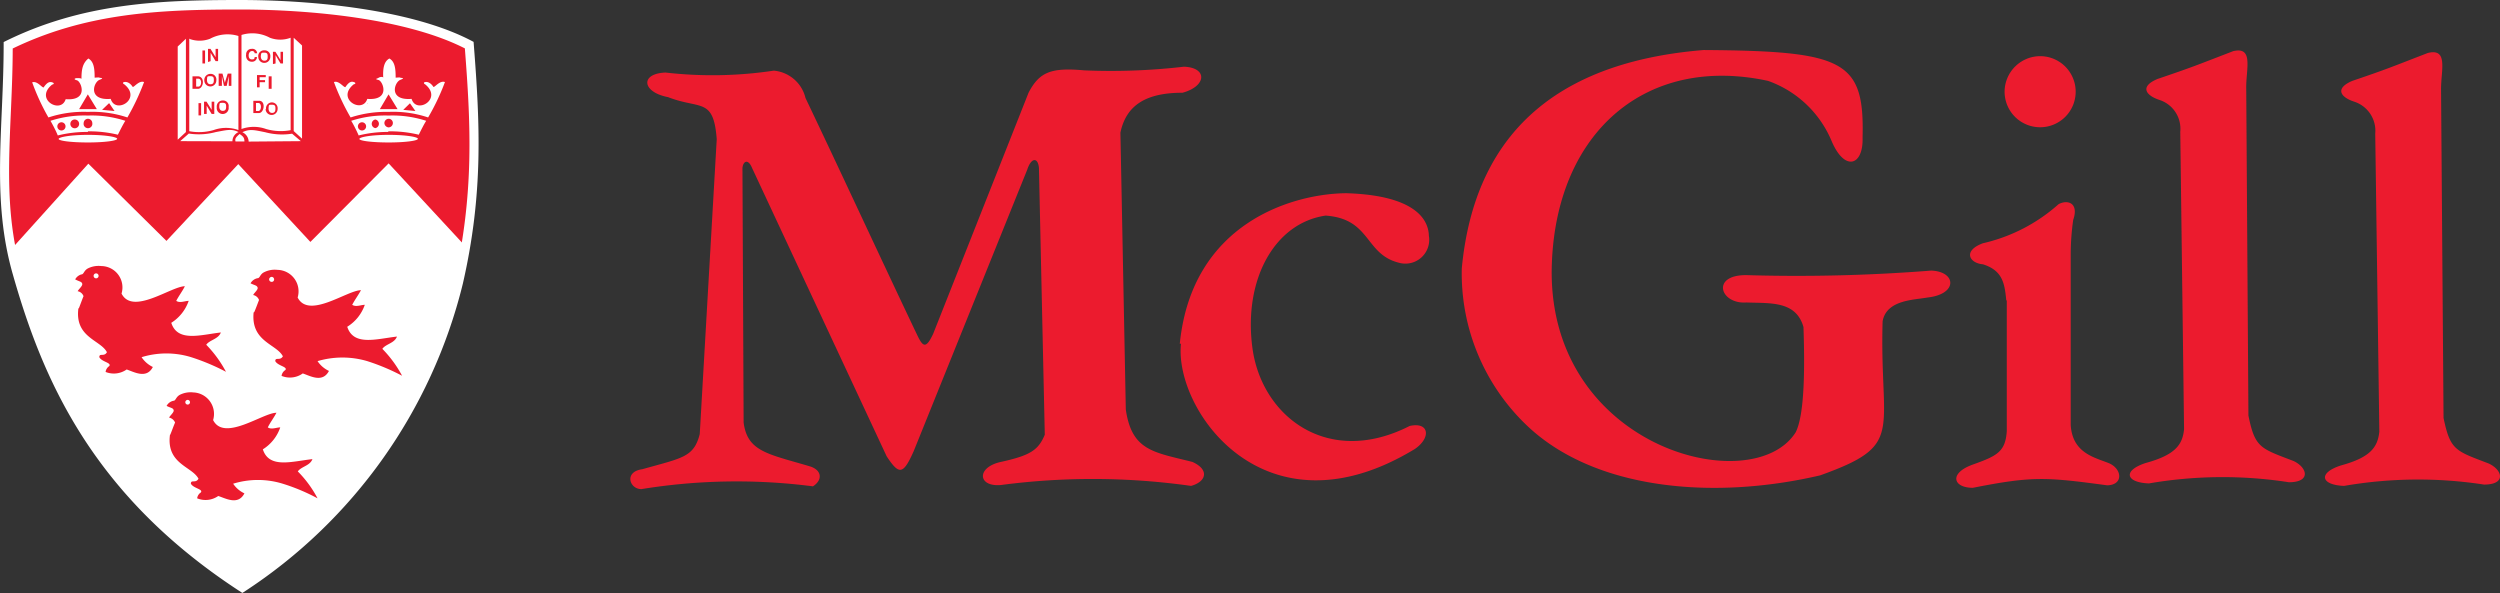 <svg xmlns="http://www.w3.org/2000/svg" id="Layer_1" data-name="Layer 1" viewBox="0 0 170.92 40.54">
    <rect x="0" y="0" width="170.92" height="40.54" fill="#333333" stroke="none"/>
    <defs>
        <style>
            .cls-1 {
                fill: #ec1b2e;
            }

            .cls-10 {
                fill: #fff;
            }

            .cls-1,
            .cls-2,
            .cls-3,
            .cls-4 {
                fill-rule: evenodd;
            }

            .cls-2 {
                fill: none;
            }

            .cls-2,
            .cls-3 {
                stroke: #fff;
                stroke-width: 0.5px;
            }

            .cls-3,
            .cls-4 {
                fill: #ec1b2e;
            }
        </style>
    </defs>
    <path class="cls-1"
        d="M140.91,5.5a2.43,2.43,0,1,1-2.43,2.41,2.44,2.44,0,0,1,2.43-2.41ZM164.1,31.17c-.11,1.06-.6,1.76-2.62,2.31-1.59.51-1.39,1.34.21,1.4a29.64,29.64,0,0,1,9.57-.09c1.53,0,1.27-1,.32-1.44-2.27-.87-2.63-.89-3.09-3.12l-.17-22.49c0-1.29.5-2.8-.9-2.46-2.59,1-2.81,1.11-5.17,1.91-1.24.53-.77,1.13.13,1.42a2.09,2.09,0,0,1,1.44,2.19l.28,20.37ZM150.75,31c-.1,1.06-.6,1.76-2.61,2.31-1.59.51-1.4,1.34.21,1.4a29.62,29.62,0,0,1,9.57-.08c1.52,0,1.27-1,.32-1.45-2.27-.87-2.64-.89-3.09-3.11L155,7.62c0-1.3.5-2.8-.9-2.46-2.59,1-2.81,1.1-5.17,1.9-1.25.53-.77,1.13.13,1.43a2.07,2.07,0,0,1,1.43,2.18L150.75,31Zm-12.16-8.85c-.11-1.14-.26-2-1.59-2.42-.94-.08-1.39-.93,0-1.44a11.67,11.67,0,0,0,5.17-2.67c.64-.34,1.4-.07,1,1.08A17.15,17.15,0,0,0,143,19l0,11.71c.11,1.91,1.61,2.22,2.57,2.6s1.06,1.51-.08,1.53c-4.21-.57-5.13-.63-9.18.17-1.36,0-1.65-1,0-1.59s2.23-.87,2.32-2.29l0-8.89ZM101.37,20c.95-10,7.43-14.18,16.54-14.92,9.61.07,11,.7,10.86,6,.06,1.91-1.23,2.35-2.13.19a7.38,7.38,0,0,0-4.33-4.08C114,5.39,107.89,10.65,107.53,19.6,107,32.23,121.24,35.92,124.2,31.21c.62-1.23.62-4.5.53-7.19-.51-1.79-2.23-1.62-3.9-1.68-1.8.13-2.45-1.89,0-1.87a117.18,117.18,0,0,0,12.63-.31c1.72.06,1.85,1.61-.25,1.84-.91.17-2.81.15-3.07,1.63-.22,7.68,1.59,8.43-4.27,10.53-7.47,1.74-15.51.93-20.06-3.42A14.35,14.35,0,0,1,101.37,20ZM82.09,25.16c.83-8.32,7.81-10.27,11.39-10.29,4.25.13,5.6,1.51,5.64,2.91a1.63,1.63,0,0,1-2.06,1.84c-2.34-.59-1.89-3-5-3.22-3.51.51-5.64,4.41-5,9.08s5.17,8.15,10.75,5.3c1.35-.29,1.46.81.36,1.57-10.25,6.24-16.47-2.65-16-7.19Zm-31.66-14c-.22-2.86-1.12-2-3.33-2.86-1.78-.34-1.93-1.61-.17-1.68a28.16,28.16,0,0,0,7.4-.13A2.45,2.45,0,0,1,56.5,8.36c2.21,4.62,5.42,11.56,7.63,16.19.39.82.6,1,1.1-.07L71.75,8c.73-1.4,1.52-1.74,3.8-1.53a43.23,43.23,0,0,0,6.82-.25C84,6.28,83.93,7.55,82.28,8c-2.53,0-3.86.87-4.25,2.73l.37,18.93c.41,2.82,1.89,2.91,4.55,3.58,1.2.54.94,1.36-.09,1.64a48,48,0,0,0-13-.06c-1.59.14-1.69-1.21,0-1.58,2-.44,2.56-.8,3-1.86l-.4-18.25c-.07-.72-.52-.72-.8.13L63.9,32.5c-.73,1.64-1,1.64-1.85.36l-9.2-19.71c-.28-.68-.62-.46-.66,0l.08,17.4c.26,2,1.67,2.14,4.55,3,.81.26.86.93.19,1.36a40.55,40.55,0,0,0-11.73.19c-.82,0-1.2-1.19.06-1.36,2.77-.78,3.52-.82,3.93-2.4L50.43,11.2Z"
        transform="translate(-1.43 -1.66)" />
    <path class="cls-2"
        d="M2.53,20.29c-1.45-5.12-.6-9.87-.6-15.6C7.12,2.14,12.25,1.91,17.82,1.91c4.81,0,11.64.61,15.75,2.77.42,5.41.67,10.17-.74,16.32A34.84,34.84,0,0,1,18,41.9C7.86,35.31,4.53,27.34,2.53,20.29Z"
        transform="translate(-1.43 -1.66)" />
    <path class="cls-3"
        d="M2.65,20.31c-1.45-5.09-.6-9.8-.6-15.49C7.2,2.29,12.3,2.06,17.82,2.06c4.78,0,11.55.61,15.63,2.75.42,5.37.66,10.09-.73,16.19A34.64,34.64,0,0,1,18,41.75C7.93,35.21,4.63,27.3,2.65,20.31Z"
        transform="translate(-1.43 -1.66)" />
    <path class="cls-10"
        d="M7.47,12.85,2.18,18.72A36.47,36.47,0,0,0,18,41.91C29.16,34.3,32.6,23.72,33.27,18.52L28,12.83,22.65,18.2l-4.93-5.32-4.91,5.25L7.47,12.85Z"
        transform="translate(-1.43 -1.66)" />
    <path class="cls-10"
        d="M7.44,9.31a7.55,7.55,0,0,1,2.7.38,16.24,16.24,0,0,0,1.14-2.42c-.33-.12-.64.31-.77.34-.24-.36-.47-.36-.59-.34s-.09.12,0,.15c1.25,1-.6,2.08-.92,1-1.59.13-1.18-1.14-.77-1.3s0-.12,0-.15-.3,0-.33,0c0-.62-.05-1.1-.43-1.31C7.06,6,7,6.44,7,7.06,7,7,6.79,7,6.69,7s-.3.07,0,.15.82,1.42-.77,1.29c-.32,1.05-2.17,0-.92-1,.08,0,.19-.09,0-.15s-.35,0-.59.35c-.13,0-.44-.47-.78-.35A15.3,15.3,0,0,0,4.74,9.69a7.7,7.7,0,0,1,2.7-.38Zm0,1.33a8.27,8.27,0,0,1,2.05.23c.14-.28.38-.76.51-.95a7.45,7.45,0,0,0-2.56-.36,7.45,7.45,0,0,0-2.56.36c.12.2.37.67.5,1a8.3,8.3,0,0,1,2.06-.24ZM8.89,8.71l.37.54-.85-.08.48-.46ZM8.38,9.83a.3.3,0,1,0,.29.29.3.3,0,0,0-.29-.29Zm.9.19a.28.28,0,1,0,.29.28A.28.28,0,0,0,9.28,10ZM7.44,11.4c-1.13,0-2-.11-2-.24s.84-.28,2-.28,2,.14,2,.27-.84.25-2,.25Zm0-1.62a.3.3,0,0,1,.3.29.3.3,0,1,1-.59,0,.3.3,0,0,1,.29-.29Zm-.91.05a.3.3,0,1,1-.29.29.3.3,0,0,1,.29-.29Zm-.9.19a.28.28,0,0,1,0,.56.28.28,0,0,1,0-.56Zm1.81-1.9.61,1H6.84l.59-1ZM6,8.71l-.38.54.85-.08L6,8.71Z"
        transform="translate(-1.43 -1.66)" />
    <path class="cls-10"
        d="M28,9.31a7.48,7.48,0,0,1,2.7.38,15.27,15.27,0,0,0,1.15-2.42c-.34-.12-.64.31-.78.34-.24-.36-.47-.36-.58-.34s-.09.12,0,.15c1.24,1-.6,2.08-.92,1-1.6.13-1.18-1.14-.77-1.3s0-.12,0-.15-.3,0-.32,0c0-.62-.05-1.1-.43-1.31-.38.21-.45.7-.42,1.32,0-.09-.22-.07-.32,0s-.31.07,0,.15.83,1.42-.77,1.29c-.32,1.05-2.17,0-.92-1,.08,0,.19-.09,0-.15s-.34,0-.58.35c-.14,0-.45-.47-.78-.35a15.34,15.34,0,0,0,1.14,2.42A7.78,7.78,0,0,1,28,9.31Zm0,1.33a8.29,8.29,0,0,1,2.06.23c.14-.28.38-.76.51-.95A7.51,7.51,0,0,0,28,9.56a7.48,7.48,0,0,0-2.56.36c.13.2.37.67.51,1a8.27,8.27,0,0,1,2-.24Zm1.45-1.93.38.54L29,9.17l.47-.46Zm-.5,1.12a.3.3,0,1,0,0,.59.3.3,0,0,0,0-.59Zm.9.19a.28.28,0,1,0,0,.56.28.28,0,0,0,0-.56ZM28,11.4c-1.12,0-2-.11-2-.24s.83-.28,2-.28,2,.14,2,.27-.84.25-2,.25Zm0-1.62a.29.29,0,0,1,.29.29.3.3,0,0,1-.29.3.31.31,0,0,1-.29-.3A.3.3,0,0,1,28,9.78Zm-.91.05a.3.3,0,0,1,0,.59.3.3,0,0,1,0-.59Zm-.91.19a.28.28,0,1,1-.28.28.28.28,0,0,1,.28-.28ZM28,8.12l.61,1H27.4l.59-1Zm-1.42.59-.38.54L27,9.17l-.47-.46Z"
        transform="translate(-1.43 -1.66)" />
    <path class="cls-4"
        d="M6.82,22.74c.07-.17.25-.67.32-.83a.52.52,0,0,0-.4-.34c.08-.16.36-.37.31-.52s-.19-.13-.48-.29A.7.7,0,0,1,7,20.42c.16,0,.16-.26.44-.41a1.64,1.64,0,0,1,.92-.16,1.46,1.46,0,0,1,1.38,1.88c.76,1.51,3.4-.5,4.33-.5-.17.34-.43.68-.59,1,.25.17.59,0,.85,0a2.88,2.88,0,0,1-1.19,1.5c.43,1.34,2,.82,3.39.66-.17.46-.76.5-1,.84a8,8,0,0,1,1.35,1.85,14.59,14.59,0,0,0-2.38-1,5.76,5.76,0,0,0-3.39,0,1.9,1.9,0,0,0,.77.67c-.43.84-1.28.34-1.79.17a1.52,1.52,0,0,1-1.44.17.55.55,0,0,1,.25-.4c.17-.24-.51-.28-.68-.61,0-.31.33,0,.52-.34-.43-.84-2.21-1-1.95-3ZM8,20.35a.17.17,0,0,1,.17.17.17.17,0,0,1-.34,0A.17.17,0,0,1,8,20.35Z"
        transform="translate(-1.43 -1.66)" />
    <path class="cls-4"
        d="M18.81,23c.08-.16.26-.66.33-.83a.54.54,0,0,0-.4-.34c.07-.16.36-.37.3-.52s-.18-.13-.48-.28a.7.7,0,0,1,.48-.35c.16,0,.16-.26.43-.4a1.61,1.61,0,0,1,.93-.17A1.47,1.47,0,0,1,21.78,22c.76,1.5,3.39-.5,4.33-.5-.18.33-.43.67-.6,1,.26.17.6,0,.86,0a2.85,2.85,0,0,1-1.2,1.5c.43,1.34,2,.83,3.4.67-.17.46-.76.5-1,.84a8,8,0,0,1,1.35,1.84,14.59,14.59,0,0,0-2.38-1,6,6,0,0,0-3.4,0,1.91,1.91,0,0,0,.78.67c-.44.84-1.28.34-1.79.17a1.51,1.51,0,0,1-1.45.17.55.55,0,0,1,.26-.4c.17-.23-.51-.28-.69-.61,0-.3.33,0,.52-.33-.43-.84-2.2-1-2-3ZM20,20.59a.17.17,0,0,1,.17.17.16.16,0,0,1-.17.17.17.17,0,0,1-.17-.17.18.18,0,0,1,.17-.17Z"
        transform="translate(-1.43 -1.66)" />
    <path class="cls-4"
        d="M13.07,31.38c.07-.16.25-.66.33-.83a.57.57,0,0,0-.41-.34c.08-.16.36-.37.31-.52s-.19-.13-.48-.28a.69.69,0,0,1,.47-.35c.16,0,.16-.26.44-.41a1.64,1.64,0,0,1,.92-.16A1.47,1.47,0,0,1,16,30.38c.76,1.5,3.4-.5,4.33-.5-.17.33-.43.67-.59,1,.25.17.59,0,.85,0a2.84,2.84,0,0,1-1.19,1.5c.43,1.34,2,.82,3.39.67-.17.46-.76.5-1,.84a7.74,7.74,0,0,1,1.35,1.84,13.32,13.32,0,0,0-2.38-1,5.76,5.76,0,0,0-3.39,0,1.87,1.87,0,0,0,.77.66c-.43.84-1.28.34-1.79.18a1.51,1.51,0,0,1-1.44.16.55.55,0,0,1,.25-.4c.18-.23-.51-.28-.68-.6,0-.31.33,0,.52-.34-.43-.84-2.21-1-1.95-3ZM14.26,29a.16.16,0,0,1,.16.16.16.16,0,0,1-.32,0,.16.16,0,0,1,.16-.16Z"
        transform="translate(-1.43 -1.66)" />
    <path class="cls-10"
        d="M17.81,10.82c-.24.22-.33.3-.28.51h.61c0-.23-.06-.33-.33-.51ZM21.3,4.24a2,2,0,0,1-1.42,0,2.52,2.52,0,0,0-1.94-.19v6.43a2.48,2.48,0,0,1,1.68,0,3.63,3.63,0,0,0,1.68.08V4.24Zm.21,0,.57.53v6.37l-.57-.52V4.24ZM22,11.31l-.6-.51a4.43,4.43,0,0,1-1.84-.1c-.75-.15-1.06-.24-1.56,0a.73.73,0,0,1,.43.64Zm-8.25,0,.59-.52a4.42,4.42,0,0,0,1.84-.1c.76-.14,1.07-.24,1.56,0a.69.69,0,0,0-.42.63Zm.39-7-.56.53v6.37l.56-.52V4.29Zm.22,0a2,2,0,0,0,1.43,0,2.52,2.52,0,0,1,1.94-.19v6.43a2.51,2.51,0,0,0-1.69,0,3.6,3.6,0,0,1-1.67.08V4.24Z"
        transform="translate(-1.43 -1.66)" />
    <path class="cls-4"
        d="M18.26,5.42A.37.37,0,0,1,18.65,5a.32.32,0,0,1,.36.3h-.17a.16.16,0,0,0-.18-.15c-.13,0-.23.12-.23.3s.08.27.21.27.19,0,.2-.16H19a.33.33,0,0,1-.36.32c-.22,0-.4-.16-.39-.47Zm.83.15a.4.4,0,0,1,.42-.47.39.39,0,0,1,.4.45.41.41,0,0,1-.82,0Zm.17-.07c0,.16.06.31.25.31s.22-.12.22-.27,0-.28-.22-.28-.22,0-.25.24Zm.83.54V5.2h.17l.35.57V5.2h.17V6h-.17l-.34-.57V6ZM19,7.63V6.79h.6v.15h-.42v.2h.37v.14h-.37v.35Zm.8.1V6.88H20v.85Zm-.64,1.66h-.41V8.55h.4c.45,0,.36.8,0,.84Zm-.24-.14h.17c.23,0,.25-.55,0-.55h-.16v.55Zm.7-.12A.41.41,0,0,1,20,8.66a.4.4,0,0,1,.41.45.41.41,0,0,1-.82,0Zm.17-.06c0,.15.06.31.24.31s.23-.12.23-.28,0-.28-.23-.28-.22,0-.24.25ZM15.27,6V5.11h.18V6Zm.38-.1V5h.17l.35.57V5h.17v.84h-.17l-.34-.57v.57ZM15,7.73h-.41V6.88H15c.45.06.35.8,0,.85Zm-.24-.15H15c.23,0,.25-.54,0-.54h-.16v.54Zm.64-.4a.42.42,0,0,1,.42-.47.39.39,0,0,1,.4.45.41.41,0,0,1-.82,0Zm.18-.06c0,.15.05.3.24.3s.23-.11.23-.27,0-.28-.23-.28-.22,0-.24.25Zm.8.41V6.69h.26l.16.63L17,6.69h.25v.84h-.18V6.86l-.14.67h-.19l-.14-.67v.67ZM15,9.55V8.71h.18v.84Zm.38-.1V8.61h.17l.35.56V8.61h.18v.84h-.18l-.34-.57v.57ZM16.25,9a.41.41,0,0,1,.41-.47.38.38,0,0,1,.4.45.41.41,0,1,1-.81,0Zm.17-.06c0,.15.06.3.24.3s.23-.11.23-.27,0-.28-.23-.28-.22,0-.24.25Z"
        transform="translate(-1.43 -1.66)" />
</svg>